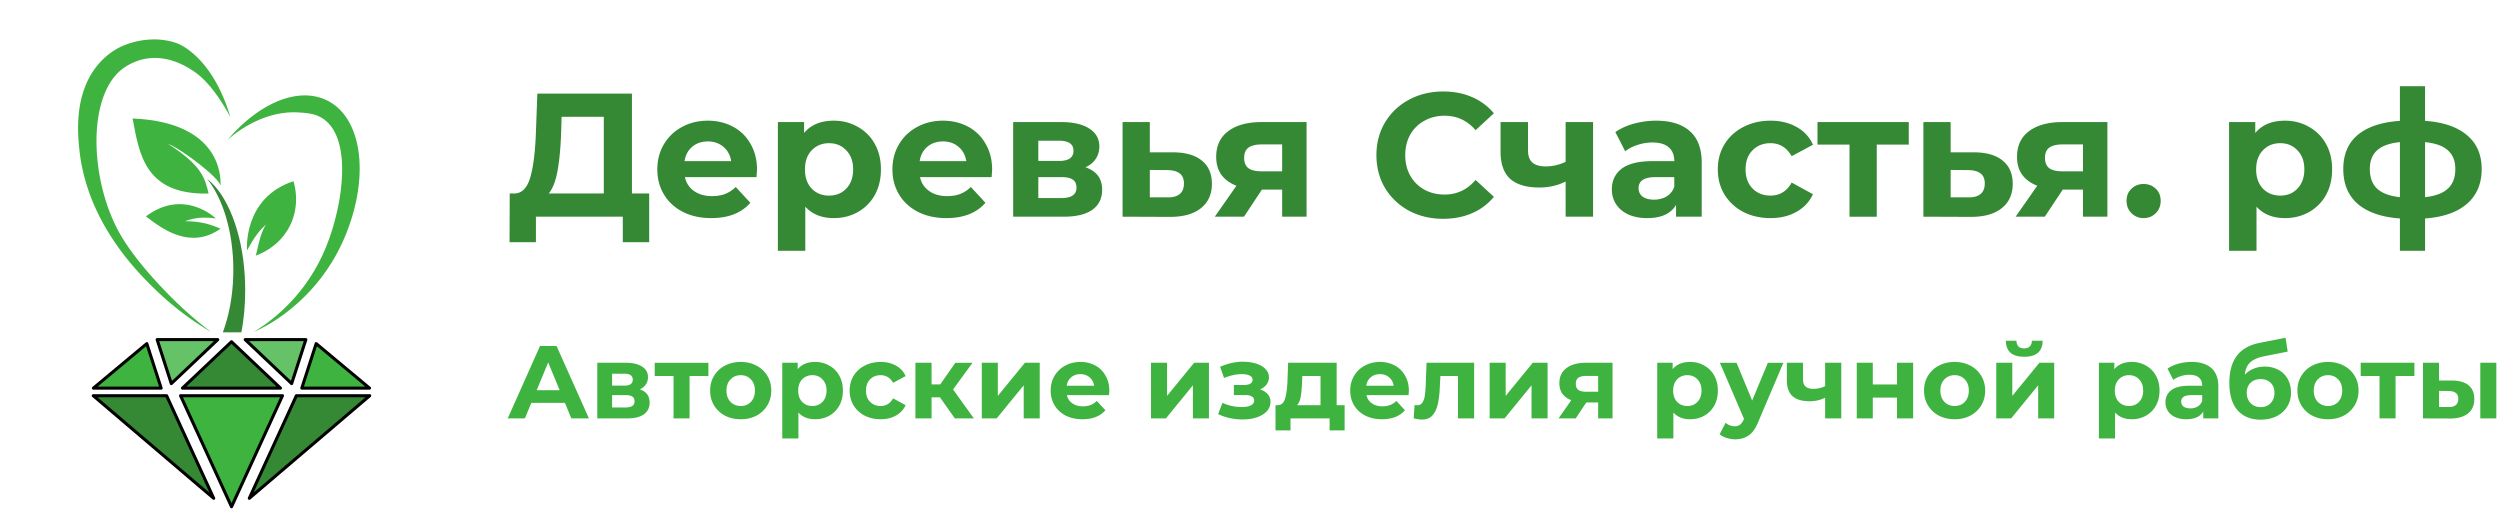 <svg width="406" height="84" fill="none" xmlns="http://www.w3.org/2000/svg"><path d="M60.04 64.264L40.486 80.923l7.644-16.66h11.91z" fill="#358935"/><path d="M60.008 63.03H49.012l2.334-7.227 8.662 7.227z" fill="#3EB340"/><path d="M49.67 55.153l-2.307 7.144-4.376-4.146-3.166-2.998h9.849z" fill="#65C266"/><path d="M45.876 64.264L37.6 82.298l-8.276-18.034h16.552z" fill="#3EB340"/><path d="M45.547 63.03H29.635l7.96-7.533 4.665 4.42 3.287 3.113z" fill="#358935"/><path d="M35.365 55.153l-7.546 7.144-2.3-7.144h9.846z" fill="#65C266"/><path d="M27.058 64.264l7.645 16.659-19.554-16.66h11.91z" fill="#358935"/><path d="M23.842 55.803l2.328 7.227H15.175l8.667-7.227z" fill="#3EB340"/><path d="M25.519 55.153h9.846l-7.546 7.144-2.3-7.144zM15.175 63.03l8.667-7.227 2.328 7.227H15.175zm36.171-7.227l8.662 7.227H49.012l2.334-7.227zM29.635 63.03l7.96-7.533 4.665 4.42h0l3.287 3.113H29.635zm13.352-4.879h0l-3.166-2.998h9.849l-2.307 7.144-4.376-4.146zm-13.663 6.113h16.552L37.6 82.298l-8.276-18.034zm18.806 0h11.91L40.486 80.923l7.644-16.66zm-32.98 0h11.908l7.645 16.659-19.554-16.66z" stroke="#000" stroke-width=".5" stroke-linecap="round" stroke-linejoin="round"/><path d="M55.865 38.791c-3.354 7.764-9.485 12.845-14.662 15.124a29.141 29.141 0 006.549-5.458 28.984 28.984 0 004.883-7.609c2.997-6.833 4.837-18.395-.29-21.647-1.181-.75-2.363-.835-3.685-.93-6.7-.485-11.794 4.555-11.743 4.495 4.645-5.482 10.49-8.372 15.145-6.88 6.645 2.128 8.348 12.384 3.803 22.906z" fill="#3EB340"/><path d="M12.876 24.174c1.193 11.856 9.356 19.958 12.461 22.958a47.715 47.715 0 008.931 6.782 63.424 63.424 0 01-7.1-6.296c-1.337-1.378-5.425-5.591-7.79-9.83-4.933-8.845-5.318-23.12 1.14-27.037 4.223-2.56 8.443-1.043 11.423 1.168 3.001 2.228 5.459 7.098 5.474 7.09-3.035-10.16-8.704-11.992-8.704-11.992-3.744-1.343-7.92-.263-10.117 1.141-.415.266-1.641 1.05-2.841 2.545-3.686 4.586-3.146 10.794-2.877 13.47z" fill="#3EB340"/><path d="M39.821 47.148c0 2.403-.218 4.705-.617 6.828h-3.016c.979-2.621 1.59-5.747 1.69-9.124.01-.333.016-.67.016-1.008 0-6.155-1.686-11.584-4.254-14.802 3.276 2.557 5.689 8.574 6.114 15.81.045.753.067 1.519.067 2.296z" fill="#358935"/><path d="M40.111 40.672s-.713-8.537 7.553-11.244c.188.615 1.242 4.291-.946 7.903-1.708 2.82-4.353 3.884-5.169 4.178.66-2.839.815-3.599 1.618-5.017-1.733 1.51-2.816 3.826-3.056 4.18zm-4.314-10.479s1.198-10.302-14.262-10.95c1.078 5.652 1.931 12.459 12.344 12.187-.6-2.388-.935-4.453-6.592-8.065 2.098.764 8.514 5.633 8.51 6.828zm-.749 5.275s-5.123-4.98-11.355-.33c2.757 2.12 7.234 5.431 12.126 2.002-1.579-.662-3.017-1.202-5.774-1.218 1.617-.607 3.04-.694 5.003-.453z" fill="#3EB340"/><path d="M105.427 31.422v7.91h-4.284v-4.14H87.034v4.14H82.75l.029-7.91h.8c1.199-.038 2.046-.914 2.541-2.628.495-1.713.8-4.16.914-7.34l.228-6.255h15.366v16.223h2.799zm-14.309-9.54c-.095 2.38-.295 4.38-.6 5.998-.304 1.6-.77 2.78-1.4 3.542h8.94V18.969h-6.854l-.086 2.914zm31.822 5.684c0 .057-.028.457-.086 1.2h-11.623c.209.952.704 1.704 1.485 2.256.78.552 1.751.828 2.913.828.799 0 1.504-.114 2.113-.343a5.298 5.298 0 001.742-1.142l2.371 2.57c-1.447 1.657-3.561 2.485-6.34 2.485-1.733 0-3.266-.333-4.599-1-1.332-.685-2.361-1.628-3.084-2.827-.724-1.2-1.085-2.56-1.085-4.084 0-1.504.352-2.856 1.056-4.056a7.5 7.5 0 012.942-2.827c1.257-.686 2.656-1.028 4.198-1.028 1.505 0 2.866.323 4.084.97a6.965 6.965 0 012.856 2.8c.705 1.2 1.057 2.599 1.057 4.198zm-7.968-4.598c-1.009 0-1.856.285-2.542.857-.685.57-1.104 1.352-1.257 2.342h7.569c-.152-.972-.571-1.743-1.257-2.314-.685-.59-1.523-.885-2.513-.885zm20.437-3.37c1.428 0 2.723.333 3.884 1a6.927 6.927 0 012.77 2.77c.667 1.18 1 2.56 1 4.14 0 1.581-.333 2.971-1 4.17a7.174 7.174 0 01-2.77 2.771c-1.161.647-2.456.971-3.884.971-1.961 0-3.504-.619-4.627-1.856v7.168h-4.455V19.826h4.255v1.771c1.105-1.333 2.713-2 4.827-2zm-.771 12.166c1.142 0 2.075-.38 2.799-1.142.742-.78 1.113-1.818 1.113-3.113s-.371-2.323-1.113-3.085c-.724-.78-1.657-1.17-2.799-1.17-1.143 0-2.085.39-2.828 1.17-.723.762-1.085 1.79-1.085 3.085s.362 2.332 1.085 3.113c.743.762 1.685 1.142 2.828 1.142zm26.484-4.198c0 .057-.028.457-.085 1.2h-11.624c.209.952.704 1.704 1.485 2.256.781.552 1.752.828 2.913.828.8 0 1.504-.114 2.114-.343a5.308 5.308 0 001.742-1.142l2.37 2.57c-1.447 1.657-3.56 2.485-6.34 2.485-1.733 0-3.266-.333-4.598-1-1.333-.685-2.361-1.628-3.085-2.827-.723-1.2-1.085-2.56-1.085-4.084 0-1.504.352-2.856 1.057-4.056a7.497 7.497 0 012.941-2.827c1.257-.686 2.656-1.028 4.199-1.028 1.504 0 2.865.323 4.084.97a6.977 6.977 0 012.856 2.8c.704 1.2 1.056 2.599 1.056 4.198zm-7.968-4.598c-1.009 0-1.856.285-2.542.857-.685.57-1.104 1.352-1.256 2.342h7.568c-.152-.972-.571-1.743-1.257-2.314-.685-.59-1.523-.885-2.513-.885zm23.122 4.198c1.809.61 2.713 1.828 2.713 3.656 0 1.39-.524 2.466-1.571 3.227-1.047.762-2.608 1.142-4.684 1.142h-8.196V19.826h7.854c1.923 0 3.427.352 4.512 1.057 1.085.685 1.628 1.656 1.628 2.913 0 .762-.2 1.438-.6 2.028-.381.571-.933 1.018-1.656 1.342zm-7.654-1.028h3.37c1.561 0 2.342-.552 2.342-1.657 0-1.085-.781-1.627-2.342-1.627h-3.37v3.284zm3.741 6.026c1.637 0 2.456-.562 2.456-1.685 0-.59-.19-1.018-.571-1.285-.381-.286-.981-.428-1.799-.428h-3.827v3.398h3.741zm18.252-7.425c1.999.019 3.532.476 4.598 1.37 1.066.876 1.599 2.123 1.599 3.742 0 1.694-.599 3.018-1.799 3.97-1.18.933-2.846 1.4-4.998 1.4l-7.711-.03V19.826h4.427v4.913h3.884zm-1 7.31c.857.02 1.514-.16 1.971-.542.457-.38.685-.952.685-1.713 0-.743-.228-1.285-.685-1.628-.438-.343-1.095-.524-1.971-.543l-2.884-.028v4.455h2.884zm22.573-12.223v15.365h-3.97v-4.398h-3.284l-2.913 4.398h-4.741l3.512-5.026c-1.066-.419-1.884-1.019-2.456-1.8-.552-.799-.828-1.76-.828-2.884 0-1.809.647-3.199 1.942-4.17 1.314-.99 3.113-1.485 5.398-1.485h7.34zm-7.254 3.627c-.952 0-1.676.172-2.171.514-.476.343-.714.895-.714 1.657s.229 1.323.686 1.685c.476.343 1.19.514 2.142.514h3.341v-4.37h-3.284zm29.42 12.081c-2.037 0-3.884-.438-5.54-1.313-1.638-.895-2.933-2.123-3.885-3.685-.932-1.58-1.399-3.36-1.399-5.34s.467-3.751 1.399-5.313a9.903 9.903 0 013.885-3.684c1.656-.895 3.513-1.342 5.569-1.342 1.732 0 3.294.304 4.684.914a9.383 9.383 0 013.541 2.627l-2.97 2.742c-1.352-1.561-3.027-2.342-5.027-2.342-1.237 0-2.342.276-3.313.828a5.783 5.783 0 00-2.284 2.257c-.534.97-.8 2.075-.8 3.313 0 1.237.266 2.341.8 3.313a5.984 5.984 0 002.284 2.284c.971.533 2.076.8 3.313.8 2 0 3.675-.79 5.027-2.37l2.97 2.741a9.256 9.256 0 01-3.541 2.656c-1.409.61-2.98.914-4.713.914zm24.36-15.708v15.365h-4.456V29.48c-1.295.648-2.723.972-4.284.972-2.075 0-3.646-.467-4.712-1.4-1.047-.952-1.571-2.418-1.571-4.398v-4.827h4.455v4.541c0 .933.238 1.61.714 2.028.495.419 1.2.628 2.114.628a7.474 7.474 0 003.284-.742v-6.455h4.456zm10.247-.228c2.38 0 4.207.571 5.483 1.713 1.276 1.124 1.914 2.828 1.914 5.113v8.767h-4.17v-1.913c-.838 1.428-2.399 2.142-4.684 2.142-1.181 0-2.209-.2-3.085-.6-.856-.4-1.513-.952-1.97-1.656-.457-.705-.686-1.504-.686-2.4 0-1.427.534-2.55 1.6-3.37 1.085-.818 2.751-1.227 4.998-1.227h3.541c0-.972-.295-1.714-.885-2.228-.59-.533-1.476-.8-2.656-.8a7.65 7.65 0 00-2.428.4c-.78.248-1.447.59-1.999 1.028l-1.599-3.113c.837-.59 1.837-1.047 2.998-1.37a13.66 13.66 0 013.628-.486zm-.343 12.823c.761 0 1.437-.171 2.028-.514.59-.362 1.009-.885 1.256-1.57v-1.572h-3.056c-1.828 0-2.741.6-2.741 1.8 0 .571.218 1.028.656 1.37.457.324 1.076.486 1.857.486zm18.921 2.999c-1.637 0-3.113-.333-4.427-1-1.294-.685-2.313-1.628-3.055-2.827-.724-1.2-1.086-2.56-1.086-4.084 0-1.523.362-2.885 1.086-4.084.742-1.2 1.761-2.133 3.055-2.8 1.314-.684 2.79-1.027 4.427-1.027 1.619 0 3.028.343 4.227 1.028a5.922 5.922 0 012.656 2.884l-3.456 1.857c-.799-1.41-1.951-2.114-3.455-2.114-1.162 0-2.123.381-2.885 1.143-.761.761-1.142 1.8-1.142 3.113 0 1.314.381 2.351 1.142 3.113.762.762 1.723 1.142 2.885 1.142 1.523 0 2.675-.704 3.455-2.113l3.456 1.885c-.552 1.218-1.437 2.17-2.656 2.856-1.199.685-2.608 1.028-4.227 1.028zm22.444-11.938h-5.198v11.71h-4.427v-11.71h-5.198v-3.656h14.823v3.656zm10.686 1.257c1.999.019 3.532.476 4.598 1.37 1.066.876 1.599 2.123 1.599 3.742 0 1.694-.599 3.018-1.799 3.97-1.18.933-2.846 1.4-4.998 1.4l-7.711-.03V19.826h4.427v4.913h3.884zm-1 7.31c.857.02 1.514-.16 1.971-.542.457-.38.685-.952.685-1.713 0-.743-.228-1.285-.685-1.628-.438-.343-1.095-.524-1.971-.543l-2.884-.028v4.455h2.884zm22.573-12.223v15.365h-3.97v-4.398h-3.284l-2.913 4.398h-4.741l3.512-5.026c-1.066-.419-1.884-1.019-2.456-1.8-.552-.799-.828-1.76-.828-2.884 0-1.809.647-3.199 1.942-4.17 1.314-.99 3.113-1.485 5.398-1.485h7.34zm-7.254 3.627c-.952 0-1.676.172-2.171.514-.476.343-.714.895-.714 1.657s.229 1.323.686 1.685c.476.343 1.19.514 2.142.514h3.341v-4.37h-3.284zm13.135 11.967c-.78 0-1.437-.267-1.97-.8-.534-.533-.8-1.2-.8-1.999 0-.819.266-1.476.8-1.97.533-.515 1.19-.772 1.97-.772.781 0 1.438.257 1.971.771.533.495.8 1.152.8 1.971 0 .8-.267 1.466-.8 2-.533.532-1.19.799-1.971.799zm22.96-15.822c1.428 0 2.723.333 3.884 1a6.93 6.93 0 012.771 2.77c.666 1.18.999 2.56.999 4.14 0 1.581-.333 2.971-.999 4.17a7.176 7.176 0 01-2.771 2.771c-1.161.647-2.456.971-3.884.971-1.961 0-3.503-.619-4.626-1.856v7.168h-4.456V19.826h4.256v1.771c1.104-1.333 2.713-2 4.826-2zm-.771 12.166c1.143 0 2.076-.38 2.799-1.142.743-.78 1.114-1.818 1.114-3.113s-.371-2.323-1.114-3.085c-.723-.78-1.656-1.17-2.799-1.17-1.142 0-2.085.39-2.827 1.17-.724.762-1.086 1.79-1.086 3.085s.362 2.332 1.086 3.113c.742.762 1.685 1.142 2.827 1.142zm32.714-4.312c0 2.38-.8 4.265-2.399 5.655-1.581 1.37-3.846 2.16-6.798 2.37v5.255h-4.084v-5.255c-2.951-.21-5.226-.99-6.826-2.342-1.58-1.37-2.37-3.265-2.37-5.683 0-2.38.781-4.227 2.342-5.54 1.58-1.315 3.865-2.076 6.854-2.286V14h4.084v5.626c2.952.21 5.217.98 6.798 2.314 1.599 1.332 2.399 3.17 2.399 5.512zm-18.165 0c0 1.37.391 2.427 1.171 3.17.781.742 2.019 1.209 3.713 1.4v-8.94c-1.694.171-2.932.619-3.713 1.342-.78.705-1.171 1.714-1.171 3.028zm8.968 4.57c1.695-.191 2.932-.657 3.713-1.4.8-.743 1.2-1.8 1.2-3.17 0-1.314-.4-2.323-1.2-3.028-.781-.723-2.018-1.17-3.713-1.342v8.94z" fill="#358935"/><path d="M91.745 65.431h-5.46l-1.042 2.52h-2.788l5.241-11.76h2.688l5.259 11.76h-2.856l-1.042-2.52zm-.857-2.066l-1.865-4.502-1.864 4.502h3.73zm13.017-.135c1.064.36 1.596 1.076 1.596 2.151 0 .818-.308 1.45-.924 1.898-.616.449-1.534.672-2.755.672H97v-9.038h4.621c1.131 0 2.016.207 2.654.622.638.403.958.974.958 1.713 0 .448-.118.846-.353 1.193-.224.336-.549.6-.975.79zm-4.502-.604h1.982c.919 0 1.378-.325 1.378-.974 0-.639-.459-.958-1.378-.958h-1.982v1.932zm2.201 3.545c.963 0 1.445-.33 1.445-.992 0-.347-.112-.599-.336-.755-.224-.169-.577-.253-1.059-.253h-2.251v2h2.201zm13.441-5.108h-3.058v6.888h-2.604v-6.887h-3.057v-2.15h8.719v2.15zm5.253 7.023c-.952 0-1.809-.196-2.57-.588a4.499 4.499 0 01-1.764-1.663c-.426-.706-.639-1.507-.639-2.403 0-.896.213-1.697.639-2.402a4.381 4.381 0 011.764-1.647c.761-.403 1.618-.604 2.57-.604.952 0 1.803.201 2.554.604.75.392 1.338.941 1.764 1.647.425.706.638 1.506.638 2.402 0 .896-.213 1.697-.638 2.403a4.513 4.513 0 01-1.764 1.663c-.751.392-1.602.588-2.554.588zm0-2.15c.672 0 1.221-.225 1.647-.673.436-.459.655-1.07.655-1.83 0-.762-.219-1.367-.655-1.815-.426-.46-.975-.689-1.647-.689s-1.226.23-1.663.689c-.437.448-.655 1.053-.655 1.814 0 .762.218 1.372.655 1.831.437.448.991.672 1.663.672zm12.084-7.157c.84 0 1.602.196 2.285.588.695.38 1.238.924 1.63 1.63.392.694.588 1.506.588 2.435 0 .93-.196 1.748-.588 2.453a4.217 4.217 0 01-1.63 1.63c-.683.38-1.445.57-2.285.57-1.153 0-2.06-.363-2.721-1.091v4.217h-2.621V58.913h2.503v1.042c.65-.784 1.596-1.176 2.839-1.176zm-.453 7.157c.672 0 1.221-.225 1.646-.673.437-.459.655-1.07.655-1.83 0-.762-.218-1.367-.655-1.815-.425-.46-.974-.689-1.646-.689-.672 0-1.227.23-1.663.689-.426.448-.639 1.053-.639 1.814 0 .762.213 1.372.639 1.831.436.448.991.672 1.663.672zm11.093 2.15c-.963 0-1.831-.196-2.604-.588a4.604 4.604 0 01-1.797-1.663c-.426-.706-.639-1.507-.639-2.403 0-.896.213-1.697.639-2.402a4.483 4.483 0 011.797-1.647c.773-.403 1.641-.604 2.604-.604.952 0 1.781.201 2.487.604a3.485 3.485 0 011.562 1.697l-2.033 1.092c-.47-.828-1.148-1.243-2.032-1.243-.684 0-1.249.224-1.697.672-.448.448-.672 1.059-.672 1.831 0 .773.224 1.383.672 1.831.448.448 1.013.672 1.697.672.896 0 1.573-.414 2.032-1.243l2.033 1.11c-.325.716-.845 1.276-1.562 1.68-.706.402-1.535.604-2.487.604zm9.623-3.562h-1.36v3.427h-2.621v-9.038h2.621v3.511h1.411l2.453-3.51h2.788l-3.158 4.334 3.377 4.703h-3.091l-2.42-3.427zm6.798-5.611h2.604v5.376l4.401-5.376h2.403v9.038h-2.604v-5.375l-4.385 5.375h-2.419v-9.038zm20.713 4.553c0 .033-.016.269-.05.705h-6.838c.124.56.415 1.003.874 1.328.459.325 1.03.487 1.714.487.47 0 .884-.067 1.243-.202a3.13 3.13 0 001.025-.672l1.394 1.512c-.851.975-2.094 1.462-3.73 1.462-1.019 0-1.92-.196-2.704-.588-.784-.403-1.389-.958-1.815-1.663-.425-.706-.638-1.507-.638-2.403 0-.885.207-1.68.621-2.385a4.415 4.415 0 011.731-1.663c.739-.404 1.562-.605 2.469-.605.885 0 1.686.19 2.403.57.717.382 1.277.93 1.68 1.647.414.706.621 1.53.621 2.47zm-4.687-2.705c-.593 0-1.092.168-1.495.504-.403.336-.65.795-.739 1.378h4.452c-.09-.572-.336-1.025-.739-1.361-.404-.347-.896-.52-1.479-.52zm11.454-1.848h2.604v5.376l4.402-5.376h2.402v9.038h-2.604v-5.375l-4.385 5.375h-2.419v-9.038zm17.709 4.335c.537.168.952.425 1.243.772.302.348.453.762.453 1.243 0 .572-.196 1.076-.588 1.512-.392.426-.929.756-1.612.992-.684.235-1.456.353-2.319.353-.705 0-1.4-.073-2.083-.219a7.908 7.908 0 01-1.898-.655l.705-1.831c.952.459 2.005.688 3.159.688.616 0 1.097-.09 1.444-.268.359-.19.538-.454.538-.79a.712.712 0 00-.37-.655c-.246-.157-.604-.235-1.075-.235h-1.848v-1.63h1.613c.459 0 .812-.073 1.058-.218a.698.698 0 00.37-.639c0-.29-.157-.515-.47-.672-.303-.157-.74-.235-1.311-.235-.873 0-1.825.207-2.856.622l-.638-1.815c1.254-.548 2.475-.823 3.662-.823.818 0 1.546.1 2.184.303.65.201 1.159.498 1.529.89.37.38.554.829.554 1.344a1.9 1.9 0 01-.386 1.16c-.258.335-.61.604-1.058.806zm13.733 2.553v4.1h-2.436v-1.95h-6.35v1.95h-2.436v-4.1h.369c.56-.011.947-.341 1.16-.991.212-.65.347-1.574.403-2.772l.117-3.125h7.88v6.888h1.293zm-6.921-3.578c-.034.918-.107 1.669-.219 2.25-.101.583-.297 1.026-.588 1.328h3.814v-4.738h-2.957l-.05 1.16zm17.357 1.243c0 .033-.017.269-.05.705h-6.838c.123.56.414 1.003.874 1.328.459.325 1.03.487 1.713.487a3.51 3.51 0 001.243-.202 3.11 3.11 0 001.025-.672l1.395 1.512c-.852.975-2.095 1.462-3.73 1.462-1.019 0-1.921-.196-2.705-.588-.784-.403-1.389-.958-1.814-1.663-.426-.706-.639-1.507-.639-2.403 0-.885.208-1.68.622-2.385a4.412 4.412 0 011.73-1.663c.74-.404 1.563-.605 2.47-.605.885 0 1.686.19 2.402.57.717.382 1.277.93 1.68 1.647.415.706.622 1.53.622 2.47zm-4.687-2.705c-.594 0-1.092.168-1.495.504-.404.336-.65.795-.74 1.378h4.452c-.089-.572-.336-1.025-.739-1.361-.403-.347-.896-.52-1.478-.52zm15.283-1.848v9.038h-2.621v-6.887h-2.856l-.084 1.596c-.045 1.187-.157 2.172-.336 2.956-.179.784-.471 1.4-.874 1.848-.403.448-.963.672-1.68.672-.381 0-.834-.067-1.361-.201l.135-2.15c.179.022.308.033.386.033.392 0 .683-.14.874-.42.201-.291.336-.655.403-1.092.067-.448.118-1.036.151-1.764l.135-3.629h7.728zm2.52 0h2.604v5.376l4.401-5.376h2.403v9.038h-2.604v-5.375l-4.385 5.375h-2.419v-9.038zm19.958 0v9.038h-2.336v-2.587h-1.932l-1.713 2.587h-2.789l2.066-2.956c-.627-.247-1.108-.6-1.444-1.059-.325-.47-.488-1.036-.488-1.697 0-1.063.381-1.881 1.143-2.452.773-.583 1.831-.874 3.175-.874h4.318zm-4.268 2.134c-.56 0-.985.1-1.276.302-.28.202-.42.527-.42.975 0 .448.134.778.403.99.28.202.7.303 1.26.303h1.965v-2.57h-1.932zm16.87-2.268c.84 0 1.601.196 2.285.588a4.07 4.07 0 011.629 1.63c.392.694.588 1.506.588 2.435 0 .93-.196 1.748-.588 2.453a4.221 4.221 0 01-1.629 1.63c-.684.38-1.445.57-2.285.57-1.154 0-2.061-.363-2.722-1.091v4.217h-2.621V58.913h2.504v1.042c.649-.784 1.596-1.176 2.839-1.176zm-.454 7.157c.672 0 1.221-.225 1.647-.673.436-.459.655-1.07.655-1.83 0-.762-.219-1.367-.655-1.815-.426-.46-.975-.689-1.647-.689s-1.226.23-1.663.689c-.426.448-.638 1.053-.638 1.814 0 .762.212 1.372.638 1.831.437.448.991.672 1.663.672zm15.602-7.023l-4.082 9.593c-.415 1.041-.93 1.775-1.546 2.2-.605.426-1.338.64-2.201.64-.47 0-.935-.074-1.394-.22-.459-.145-.834-.347-1.126-.604l.958-1.865a2.277 2.277 0 001.478.571c.359 0 .65-.09.874-.268.224-.168.426-.454.605-.857l.033-.084-3.914-9.106h2.705l2.537 6.132 2.553-6.132h2.52zm9.396 0v9.038H296.4v-3.36c-.762.381-1.602.572-2.52.572-1.221 0-2.145-.275-2.772-.823-.616-.56-.924-1.423-.924-2.588v-2.839h2.621v2.671c0 .55.14.947.42 1.193.291.246.705.37 1.243.37a4.4 4.4 0 001.932-.437v-3.797h2.621zm2.516 0h2.604v3.528h3.931v-3.528h2.621v9.038h-2.621v-3.376h-3.931v3.376h-2.604v-9.038zm15.899 9.173c-.952 0-1.809-.196-2.571-.588a4.513 4.513 0 01-1.764-1.663c-.425-.706-.638-1.507-.638-2.403 0-.896.213-1.697.638-2.402a4.394 4.394 0 011.764-1.647c.762-.403 1.619-.604 2.571-.604.952 0 1.803.201 2.553.604a4.38 4.38 0 011.764 1.647c.426.706.639 1.506.639 2.402 0 .896-.213 1.697-.639 2.403a4.499 4.499 0 01-1.764 1.663c-.75.392-1.601.588-2.553.588zm0-2.15c.672 0 1.22-.225 1.646-.673.437-.459.655-1.07.655-1.83 0-.762-.218-1.367-.655-1.815-.426-.46-.974-.689-1.646-.689-.672 0-1.227.23-1.664.689-.436.448-.655 1.053-.655 1.814 0 .762.219 1.372.655 1.831.437.448.992.672 1.664.672zm6.758-7.023h2.604v5.376l4.402-5.376h2.402v9.038h-2.604v-5.375l-4.385 5.375h-2.419v-9.038zm4.536-.974c-1.971 0-2.962-.868-2.973-2.604h1.713c.011.392.118.7.319.924.213.212.521.319.924.319.404 0 .712-.107.924-.32.224-.223.336-.531.336-.923h1.748c-.012 1.736-1.008 2.604-2.991 2.604zm17.475.84c.84 0 1.602.196 2.285.588a4.07 4.07 0 011.629 1.63c.392.694.588 1.506.588 2.435 0 .93-.196 1.748-.588 2.453a4.221 4.221 0 01-1.629 1.63c-.683.38-1.445.57-2.285.57-1.154 0-2.061-.363-2.722-1.091v4.217h-2.62V58.913h2.503v1.042c.649-.784 1.596-1.176 2.839-1.176zm-.454 7.157c.672 0 1.221-.225 1.647-.673.437-.459.655-1.07.655-1.83 0-.762-.218-1.367-.655-1.815-.426-.46-.975-.689-1.647-.689s-1.226.23-1.663.689c-.425.448-.638 1.053-.638 1.814 0 .762.213 1.372.638 1.831.437.448.991.672 1.663.672zm10.157-7.157c1.4 0 2.475.336 3.225 1.008.751.66 1.126 1.663 1.126 3.007v5.157h-2.453v-1.125c-.493.84-1.411 1.26-2.755 1.26-.694 0-1.299-.118-1.814-.353-.504-.235-.891-.56-1.16-.974a2.542 2.542 0 01-.403-1.412c0-.84.314-1.5.941-1.982.638-.482 1.618-.722 2.94-.722h2.083c0-.572-.173-1.008-.521-1.31-.347-.314-.868-.471-1.562-.471a4.48 4.48 0 00-1.428.235 3.648 3.648 0 00-1.176.605l-.941-1.831c.493-.348 1.081-.616 1.764-.807a8.038 8.038 0 012.134-.285zm-.202 7.543c.448 0 .846-.1 1.193-.303.347-.212.594-.52.739-.924v-.924h-1.797c-1.076 0-1.613.353-1.613 1.059 0 .336.129.605.386.806.269.19.633.286 1.092.286zm12.054-6.787c.863 0 1.619.179 2.268.537.65.347 1.148.84 1.496 1.479.358.638.537 1.377.537 2.217 0 .863-.213 1.63-.638 2.302-.415.66-.997 1.176-1.747 1.546-.751.358-1.602.537-2.554.537-1.579 0-2.822-.504-3.73-1.512-.896-1.02-1.344-2.509-1.344-4.469 0-1.814.392-3.259 1.176-4.334.796-1.087 2.011-1.798 3.646-2.134l4.301-.857.353 2.252-3.797.756c-1.031.201-1.798.537-2.302 1.008-.493.47-.784 1.136-.873 1.999a3.89 3.89 0 011.411-.974 4.515 4.515 0 011.797-.353zm-.621 6.585c.672 0 1.209-.218 1.613-.655.414-.437.621-.991.621-1.663 0-.683-.207-1.227-.621-1.63-.404-.403-.941-.604-1.613-.604-.683 0-1.232.201-1.647.604-.414.404-.621.947-.621 1.63 0 .683.213 1.243.638 1.68.426.425.969.638 1.63.638zm10.934 1.966c-.952 0-1.809-.196-2.57-.588a4.499 4.499 0 01-1.764-1.663c-.426-.706-.639-1.507-.639-2.403 0-.896.213-1.697.639-2.402a4.381 4.381 0 011.764-1.647c.761-.403 1.618-.604 2.57-.604.952 0 1.803.201 2.554.604.75.392 1.338.941 1.764 1.647.425.706.638 1.506.638 2.402 0 .896-.213 1.697-.638 2.403a4.513 4.513 0 01-1.764 1.663c-.751.392-1.602.588-2.554.588zm0-2.15c.672 0 1.221-.225 1.647-.673.436-.459.655-1.07.655-1.83 0-.762-.219-1.367-.655-1.815-.426-.46-.975-.689-1.647-.689s-1.226.23-1.663.689c-.437.448-.655 1.053-.655 1.814 0 .762.218 1.372.655 1.831.437.448.991.672 1.663.672zm14.024-4.873h-3.057v6.888h-2.604v-6.887h-3.058v-2.15h8.719v2.15zm6.152.74c1.176.01 2.066.274 2.671.79.605.514.907 1.254.907 2.217 0 1.008-.342 1.786-1.025 2.335-.683.549-1.652.823-2.906.823l-4.402-.017v-9.038h2.604v2.89h2.151zm4.552-2.89h2.604v9.038h-2.604v-9.038zm-5.14 7.19c.504.012.89-.095 1.159-.319s.403-.56.403-1.008c0-.436-.134-.756-.403-.957-.258-.202-.644-.308-1.159-.32l-1.563-.016v2.62h1.563z" fill="#3EB340"/></svg>